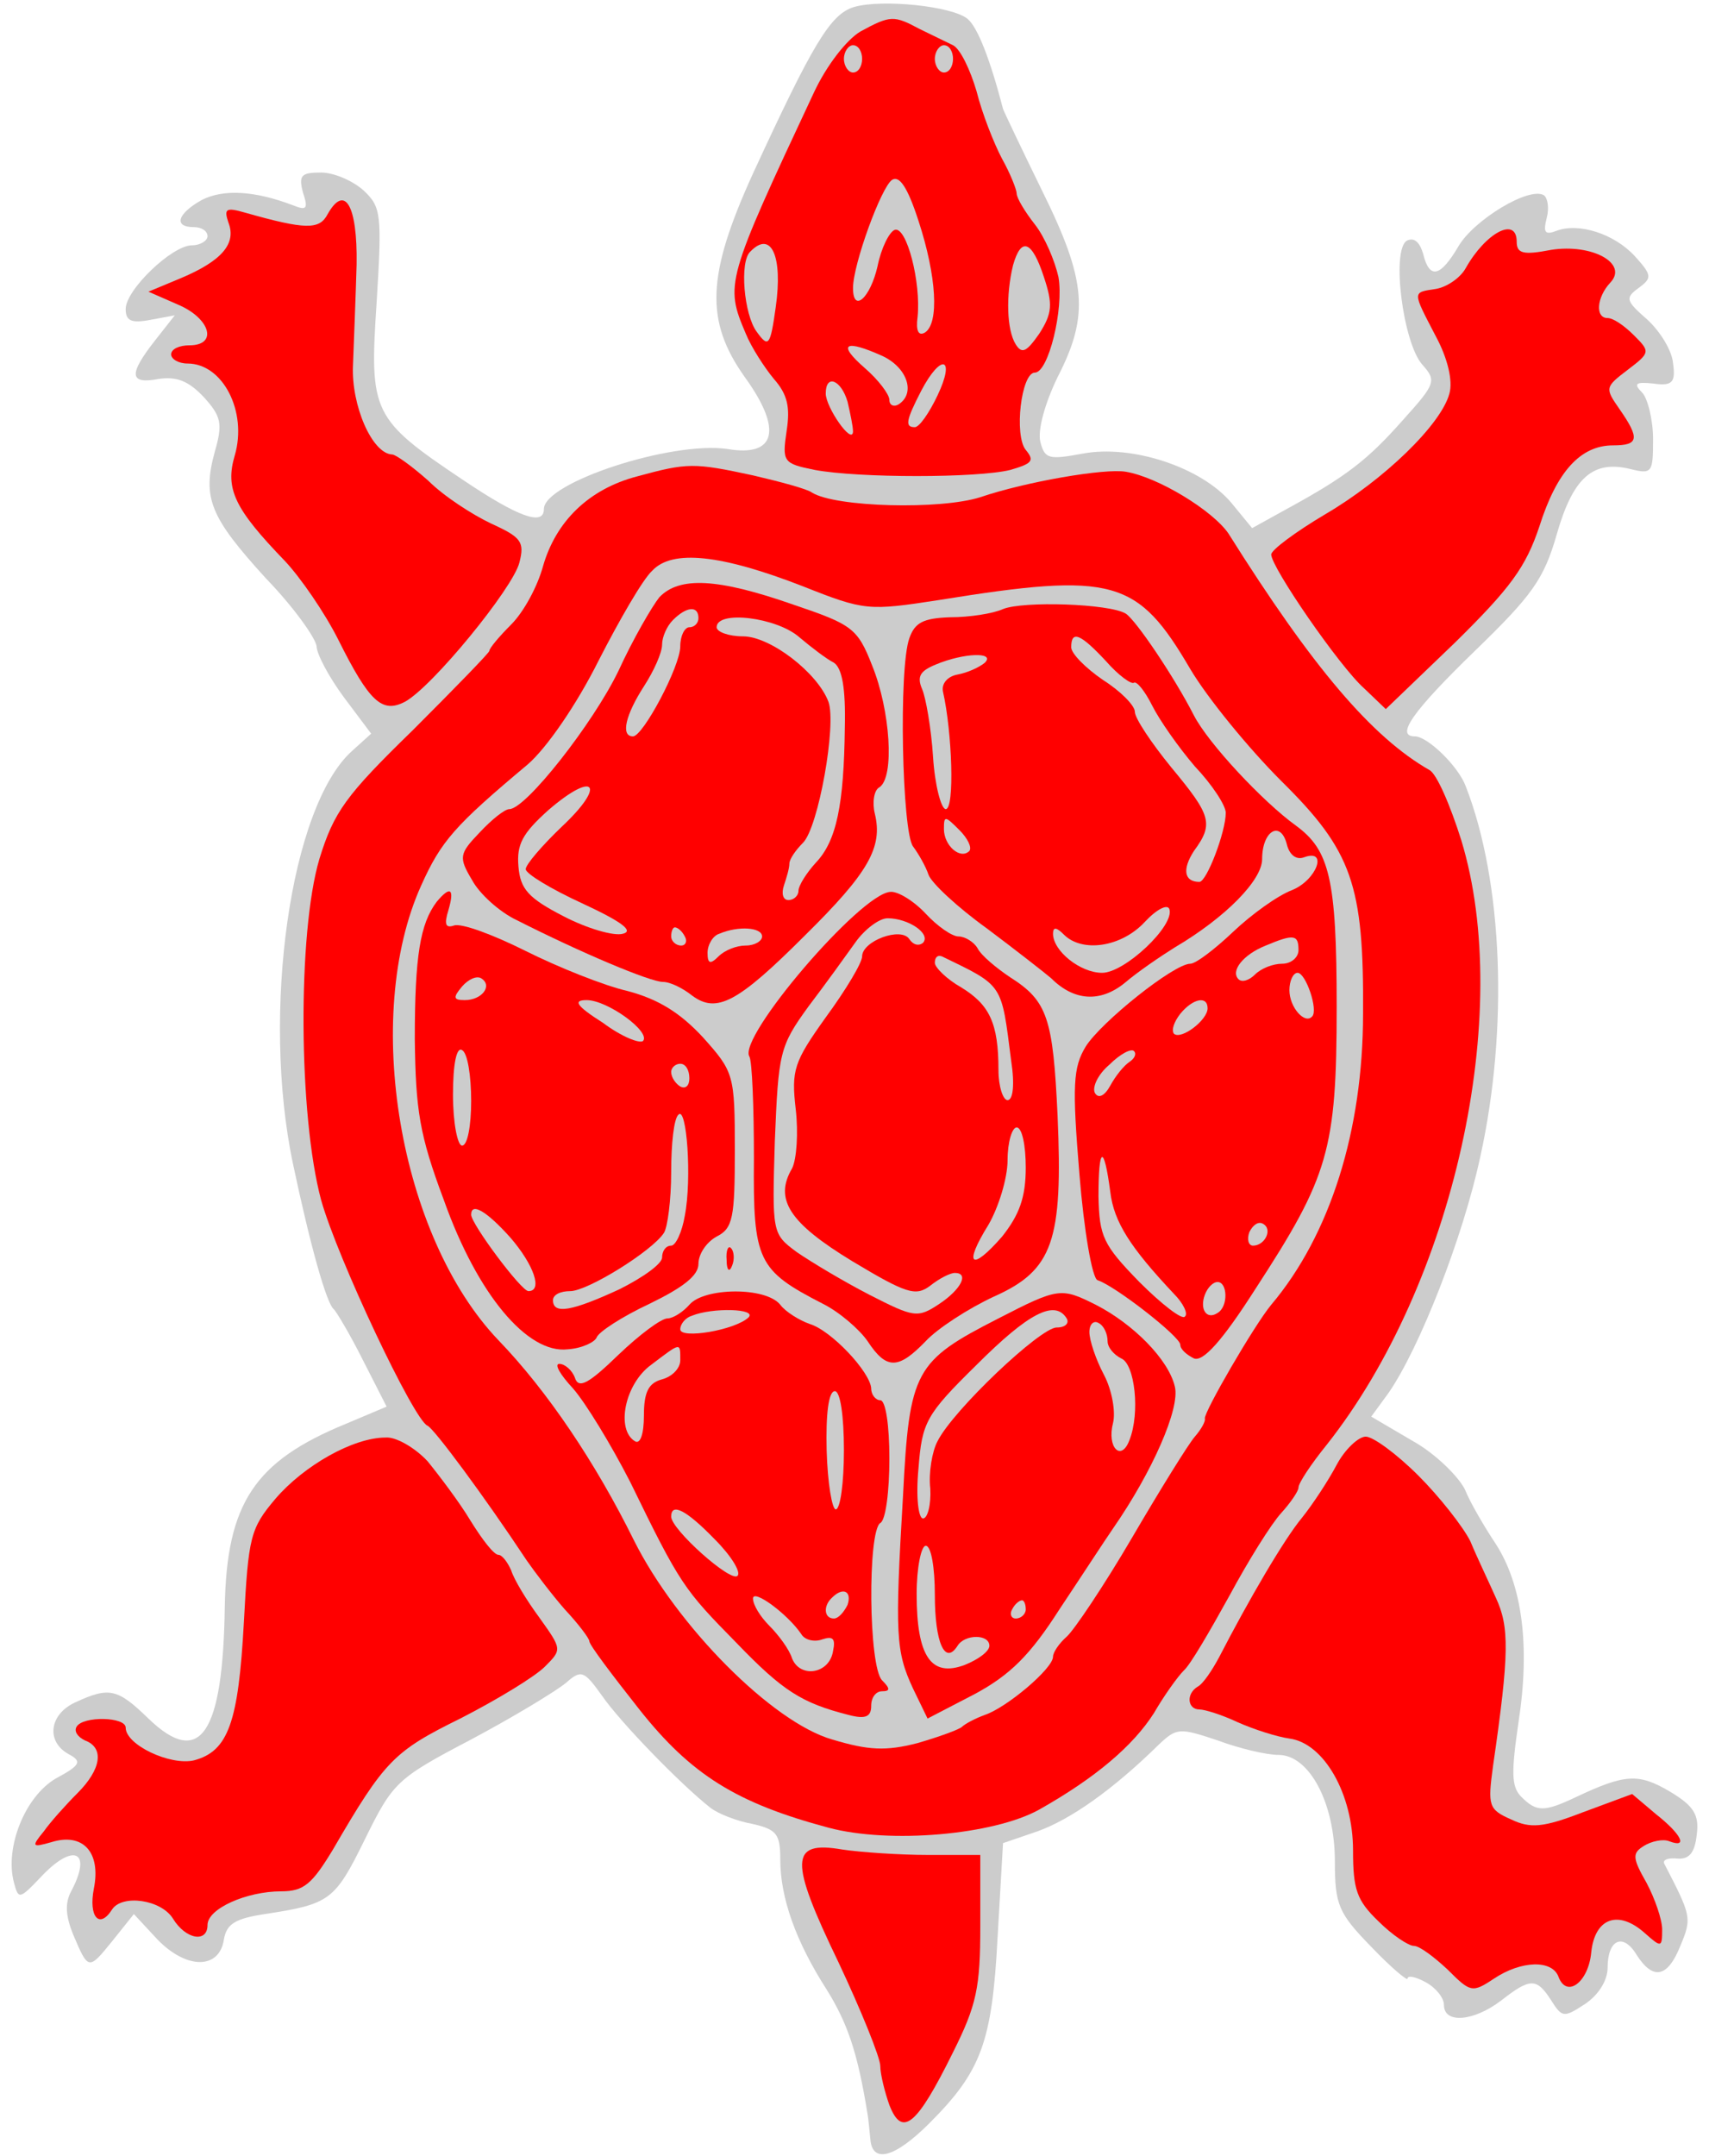 <?xml version="1.0" encoding="UTF-8" standalone="no"?>
<!DOCTYPE svg PUBLIC "-//W3C//DTD SVG 1.1//EN" "http://www.w3.org/Graphics/SVG/1.1/DTD/svg11.dtd">
<svg xmlns:dc="http://purl.org/dc/elements/1.1/" xmlns:xl="http://www.w3.org/1999/xlink" version="1.1" xmlns="http://www.w3.org/2000/svg" viewBox="43.097 62.417 279 351.917" width="279" height="351.917">
  <defs>
    <clipPath id="artboard_clip_path">
      <path d="M 43.097 62.417 L 322.097 62.417 L 322.097 414.333 L 43.097 414.333 Z"/>
    </clipPath>
  </defs>
  <g id="Tortoise" fill-opacity="1" stroke-dasharray="none" stroke="none" stroke-opacity="1" fill="#ffff00">
    <title>Tortoise</title>
    <g id="Tortoise: Layer 2" >
      <title>Layer 2</title>
      <g id="Group_3">
        <g id="Graphic_62">
          <path d="M 182.502 63.565 C 178.643 64.753 175.823 69.502 166.027 90.727 C 158.458 107.35 158.161 114.771 164.692 123.973 C 170.925 132.582 169.738 137.034 161.872 135.699 C 152.669 134.363 131.89 141.19 131.89 145.494 C 131.89 148.315 127.734 146.83 118.681 140.745 C 103.838 130.801 103.393 129.762 104.581 111.803 C 105.471 97.406 105.323 96.218 102.503 93.547 C 100.722 91.914 97.605 90.578 95.527 90.578 C 92.262 90.578 91.816 91.024 92.558 93.844 C 93.449 96.515 93.152 96.812 90.926 95.921 C 84.692 93.547 79.646 93.25 76.084 95.031 C 72.076 97.257 71.334 99.484 74.748 99.484 C 75.935 99.484 76.974 100.077 76.974 100.968 C 76.974 101.71 75.787 102.452 74.451 102.452 C 71.186 102.452 63.616 109.725 63.616 112.842 C 63.616 114.771 64.507 115.216 67.623 114.623 L 71.631 113.881 L 68.366 118.036 C 64.061 123.528 64.21 125.161 68.959 124.27 C 71.928 123.825 73.857 124.567 76.38 127.239 C 79.2 130.355 79.497 131.543 78.161 136.144 C 76.084 143.713 77.419 146.83 86.473 156.775 C 91.074 161.524 94.636 166.57 94.785 167.906 C 94.785 169.094 96.714 172.804 99.237 176.218 L 103.69 182.155 L 100.573 184.975 C 90.48 194.029 85.731 227.72 90.926 252.358 C 93.746 265.716 96.417 275.216 97.605 276.106 C 98.05 276.551 100.276 280.262 102.354 284.418 L 106.213 291.987 L 99.534 294.807 C 84.692 300.893 80.091 307.72 79.794 324.64 C 79.497 345.419 75.787 351.059 67.327 342.896 C 62.28 337.998 60.944 337.701 55.453 340.224 C 51.149 342.154 50.555 346.607 54.265 348.685 C 56.492 349.872 56.343 350.466 52.188 352.692 C 47.141 355.66 43.876 363.972 45.36 369.612 C 46.102 372.432 46.251 372.432 49.664 368.87 C 55.008 363.082 58.273 364.417 54.711 371.096 C 53.672 373.026 53.82 375.104 55.008 378.072 C 57.531 384.009 57.531 384.009 61.39 379.26 L 64.952 374.807 L 68.811 378.963 C 73.56 383.861 78.904 383.861 79.646 378.963 C 80.091 376.44 81.427 375.549 86.325 374.807 C 97.011 373.174 97.753 372.58 102.651 362.636 C 107.252 353.286 107.846 352.692 120.016 346.31 C 126.992 342.599 133.82 338.443 135.452 337.108 C 137.976 334.881 138.421 335.03 141.389 339.185 C 144.358 343.49 154.154 353.582 159.052 357.441 C 160.387 358.48 163.504 359.668 166.027 360.113 C 169.886 361.004 170.48 361.746 170.48 365.901 C 170.48 372.135 173.003 379.26 178.05 387.126 C 181.463 392.618 183.096 397.367 184.729 407.46 C 184.877 408.202 185.025 410.131 185.174 411.467 C 185.471 415.623 189.181 414.584 194.821 408.944 C 203.281 400.484 205.062 395.734 205.953 378.666 L 206.844 363.23 L 212.484 361.3 C 217.827 359.371 224.654 354.621 232.224 347.2 C 235.192 344.38 235.637 344.38 241.871 346.458 C 245.433 347.794 249.886 348.833 251.815 348.833 C 256.862 348.833 261.018 356.699 261.018 366.198 C 261.018 373.323 261.611 374.658 266.955 380.15 C 270.22 383.564 272.891 385.79 272.891 385.345 C 272.891 384.751 274.227 385.048 275.86 385.938 C 277.493 386.829 278.828 388.462 278.828 389.649 C 278.828 392.766 283.726 392.321 288.179 388.907 C 292.928 385.196 293.967 385.196 296.342 388.907 C 298.123 391.727 298.42 391.727 301.834 389.501 C 304.06 388.016 305.544 385.642 305.544 383.564 C 305.544 378.963 308.067 377.775 310.294 381.486 C 312.965 385.642 315.34 385.196 317.418 380.002 C 319.348 375.401 319.199 375.104 314.747 366.495 C 314.598 365.901 315.489 365.605 316.973 365.753 C 318.902 365.901 319.793 364.714 320.09 361.894 C 320.535 358.629 319.644 357.145 315.637 354.77 C 310.591 351.801 308.364 351.95 300.498 355.66 C 295.155 358.184 293.967 358.184 291.444 355.66 C 289.812 354.028 289.812 351.653 290.999 343.49 C 292.928 331.022 291.593 321.078 287.288 314.399 C 285.507 311.727 283.133 307.72 282.242 305.494 C 281.203 303.416 277.493 299.705 273.782 297.627 L 266.955 293.62 L 269.775 289.761 C 274.821 282.488 281.945 264.381 284.765 251.171 C 289.366 230.392 288.476 206.348 282.39 190.763 C 281.203 187.498 276.157 182.6 274.079 182.6 C 270.813 182.6 273.782 178.444 283.875 168.648 C 293.225 159.595 295.155 156.923 297.233 149.65 C 299.904 140.3 303.17 137.48 309.255 138.964 C 312.817 139.854 312.965 139.558 312.965 134.066 C 312.965 130.949 312.075 127.387 311.184 126.496 C 309.7 125.012 310.145 124.715 312.965 125.012 C 316.082 125.457 316.676 124.864 316.231 121.747 C 316.082 119.669 314.153 116.552 312.075 114.623 C 308.513 111.506 308.364 111.061 310.591 109.428 C 312.817 107.795 312.817 107.35 309.997 104.233 C 306.583 100.523 300.795 98.741 297.233 100.077 C 295.303 100.819 295.006 100.374 295.6 97.999 C 296.045 96.367 295.748 94.734 295.155 94.289 C 292.78 92.805 283.726 98.296 281.203 102.6 C 278.235 107.647 276.454 108.092 275.415 103.788 C 274.821 101.858 273.93 101.116 272.743 101.71 C 270.22 103.343 272.149 118.333 275.266 121.895 C 277.641 124.567 277.493 125.012 272.149 130.949 C 266.361 137.48 262.947 140.151 253.151 145.494 L 247.511 148.611 L 244.097 144.456 C 239.2 138.667 227.919 134.957 219.905 136.441 C 214.265 137.48 213.671 137.331 212.929 134.511 C 212.484 132.582 213.671 128.278 215.749 123.973 C 220.944 113.881 220.498 108.24 213.226 93.547 C 209.812 86.571 206.992 80.634 206.844 80.189 C 204.766 72.174 202.688 66.831 201.055 65.495 C 198.532 63.417 187.103 62.23 182.502 63.565 Z" fill="#cccccc"/>
        </g>
        <g id="Graphic_61">
          <path d="M 193.189 67.128 C 194.97 68.018 197.493 69.205 198.68 69.799 C 199.868 70.393 201.5 73.807 202.539 77.369 C 203.43 80.931 205.359 85.829 206.695 88.352 C 208.031 90.727 209.07 93.398 209.07 93.992 C 209.07 94.734 210.406 96.96 212.038 99.038 C 213.671 101.116 215.304 104.975 215.897 107.647 C 216.788 112.842 214.265 123.231 212.038 123.231 C 209.812 123.231 208.625 133.472 210.554 135.847 C 212.038 137.628 211.593 138.073 208.031 139.112 C 202.688 140.448 183.244 140.448 176.12 139.112 C 170.925 138.073 170.777 137.777 171.519 132.73 C 172.113 128.871 171.667 126.793 169.441 124.27 C 167.957 122.489 165.731 119.075 164.84 116.849 C 161.426 108.834 161.575 108.24 175.972 77.517 C 178.05 73.064 181.315 68.909 183.541 67.573 C 188.439 64.901 189.033 64.901 193.189 67.128 Z" fill="#ff0000"/>
        </g>
        <g id="Graphic_60">
          <path d="M 101.315 105.569 C 101.167 110.764 100.87 118.185 100.722 122.044 C 100.425 128.574 103.838 136.441 107.104 136.589 C 107.697 136.589 110.369 138.519 113.041 140.893 C 115.564 143.417 120.165 146.385 123.282 147.869 C 128.18 150.096 128.773 150.838 127.883 154.251 C 126.844 158.407 113.634 174.585 109.182 176.96 C 105.471 178.889 103.393 176.96 98.347 166.867 C 96.121 162.415 92.113 156.626 89.59 153.955 C 81.427 145.494 79.794 142.229 81.427 136.738 C 83.505 129.613 79.497 121.747 73.709 121.747 C 72.225 121.747 71.037 121.005 71.037 120.263 C 71.037 119.372 72.373 118.778 74.006 118.778 C 78.755 118.778 77.419 114.326 72.076 112.099 L 67.327 110.022 L 72.67 107.795 C 79.349 104.975 81.724 102.155 80.388 98.741 C 79.646 96.515 79.942 96.218 83.059 97.109 C 93.004 99.929 95.23 99.929 96.566 97.406 C 99.386 92.359 101.464 95.921 101.315 105.569 Z" fill="#ff0000"/>
        </g>
        <g id="Graphic_59">
          <path d="M 290.702 101.858 C 290.702 103.788 291.741 104.085 296.342 103.194 C 303.021 102.155 308.958 105.42 305.99 108.537 C 303.763 110.912 303.466 114.326 305.544 114.326 C 306.435 114.326 308.216 115.513 309.849 117.146 C 312.52 119.817 312.52 119.966 308.81 122.786 C 305.099 125.606 305.099 125.754 307.474 129.168 C 310.887 134.066 310.591 135.105 306.435 135.105 C 301.092 135.105 297.233 139.409 294.413 148.315 C 292.186 154.994 289.663 158.407 280.609 167.313 L 269.329 178.147 L 265.767 174.734 C 261.76 171.172 250.628 154.994 250.628 152.916 C 250.628 152.173 254.635 149.205 259.385 146.385 C 269.032 140.745 278.383 131.691 279.719 126.645 C 280.313 124.567 279.422 120.856 277.493 117.294 C 273.634 109.873 273.634 110.17 277.493 109.576 C 279.274 109.279 281.5 107.795 282.39 106.163 C 285.656 100.374 290.702 97.703 290.702 101.858 Z" fill="#ff0000"/>
        </g>
        <g id="Graphic_58">
          <path d="M 166.027 140.003 C 170.48 141.042 174.933 142.229 175.675 142.823 C 179.534 145.198 196.602 145.643 203.133 143.565 C 210.554 141.042 223.467 138.815 226.881 139.409 C 232.224 140.3 241.129 145.791 243.652 149.502 C 257.455 171.468 267.103 182.748 276.454 188.092 C 277.641 188.685 279.867 193.88 281.648 199.52 C 290.257 227.72 280.461 271.95 259.682 298.221 C 257.159 301.338 255.081 304.455 255.081 305.197 C 255.081 305.791 253.745 307.72 252.261 309.353 C 250.628 311.134 246.918 317.071 243.801 322.859 C 240.684 328.499 237.418 334.139 236.38 335.03 C 235.341 336.069 233.114 339.185 231.482 342.006 C 228.068 347.349 221.983 352.543 212.78 357.738 C 205.359 361.894 188.291 363.378 178.346 360.707 C 163.356 356.699 155.935 352.098 147.475 341.412 C 143.022 335.772 139.311 330.874 139.311 330.28 C 139.311 329.835 137.53 327.46 135.304 325.085 C 133.226 322.711 130.406 319 129.07 317.071 C 122.094 306.533 113.931 295.549 112.892 295.104 C 110.666 294.214 98.198 267.794 95.527 258.295 C 91.816 244.492 91.668 214.659 95.23 202.637 C 97.605 194.919 99.534 192.247 110.517 181.561 C 117.345 174.734 122.985 168.945 122.985 168.648 C 122.985 168.203 124.618 166.274 126.547 164.344 C 128.625 162.266 130.851 158.11 131.742 154.845 C 133.82 147.572 139.163 142.229 147.178 140.151 C 155.341 137.925 156.38 137.925 166.027 140.003 Z" fill="#ff0000"/>
        </g>
        <g id="Graphic_57">
          <path d="M 112.892 300.893 C 114.822 303.267 118.087 307.572 119.868 310.54 C 121.798 313.657 123.727 316.18 124.469 316.18 C 125.063 316.18 125.953 317.367 126.547 318.703 C 126.992 320.187 129.07 323.601 131.148 326.421 C 134.859 331.616 134.859 331.616 132.039 334.436 C 130.406 336.069 124.321 339.779 118.235 342.896 C 107.401 348.239 105.916 349.724 97.456 364.269 C 94.043 369.909 92.707 371.096 88.996 371.096 C 83.356 371.096 76.974 373.916 76.974 376.588 C 76.974 379.556 73.412 378.963 71.334 375.549 C 69.405 372.432 63.022 371.542 61.39 374.065 C 59.312 377.33 57.531 375.252 58.421 370.651 C 59.609 364.714 56.64 361.449 51.445 363.082 C 48.329 363.972 48.18 363.824 50.258 361.3 C 51.297 359.816 53.82 356.996 55.75 355.067 C 59.609 351.208 60.202 347.646 56.937 346.458 C 55.75 345.865 55.156 344.974 55.601 344.232 C 56.64 342.451 63.616 342.599 63.616 344.38 C 63.616 347.2 70.889 350.614 74.748 349.724 C 80.388 348.239 82.02 343.49 82.911 327.163 C 83.653 313.212 83.95 311.876 88.106 306.978 C 92.707 301.635 100.722 297.034 106.065 297.034 C 107.697 296.885 110.814 298.666 112.892 300.893 Z" fill="#ff0000"/>
        </g>
        <g id="Graphic_56">
          <path d="M 274.672 303.267 C 278.086 306.681 281.945 311.579 283.133 313.954 C 284.171 316.477 286.101 320.484 287.288 323.156 C 289.515 327.905 289.515 332.21 286.843 350.614 C 285.953 357.145 286.101 357.738 289.812 359.371 C 292.928 360.855 295.006 360.707 301.537 358.184 L 309.552 355.215 L 313.411 358.48 C 317.567 361.746 318.754 364.12 315.637 362.933 C 314.598 362.488 312.669 362.933 311.481 363.675 C 309.552 364.863 309.552 365.605 311.926 369.76 C 313.262 372.284 314.45 375.697 314.45 377.33 C 314.45 380.298 314.301 380.298 311.63 377.924 C 307.325 374.065 303.466 375.401 302.873 381.041 C 302.427 385.938 298.865 388.61 297.529 385.048 C 296.491 382.228 291.444 382.376 286.992 385.345 C 283.429 387.72 283.133 387.571 279.422 383.861 C 277.196 381.783 274.821 380.002 273.93 380.002 C 273.04 380.002 270.368 378.221 268.142 375.994 C 264.58 372.58 263.986 370.799 263.986 364.417 C 263.986 355.215 259.237 346.903 253.597 346.161 C 251.519 345.865 247.808 344.677 245.136 343.49 C 242.613 342.302 239.793 341.412 238.903 341.412 C 236.973 341.412 236.676 338.889 238.606 337.701 C 239.496 337.256 240.981 335.03 242.168 332.803 C 246.918 323.601 252.706 313.657 255.674 310.095 C 257.455 307.868 259.979 304.009 261.314 301.486 C 262.65 298.963 264.877 296.885 266.064 296.885 C 267.251 296.885 271.11 299.705 274.672 303.267 Z" fill="#ff0000"/>
        </g>
        <g id="Graphic_55">
          <path d="M 194.673 365.159 L 203.133 365.159 L 203.133 376.736 C 203.133 386.829 202.539 389.649 198.68 397.367 C 192.743 409.389 190.369 411.319 188.291 405.976 C 187.549 403.898 186.806 400.929 186.806 399.593 C 186.806 398.258 183.69 390.54 179.979 382.673 C 171.964 366.05 171.964 362.785 180.573 364.269 C 183.541 364.714 189.923 365.159 194.673 365.159 Z" fill="#ff0000"/>
        </g>
        <g id="Graphic_54">
          <path d="M 180.87 72.025 C 180.87 73.213 181.612 74.252 182.354 74.252 C 183.244 74.252 183.838 73.213 183.838 72.025 C 183.838 70.838 183.244 69.799 182.354 69.799 C 181.612 69.799 180.87 70.838 180.87 72.025 Z" fill="#cccccc"/>
        </g>
        <g id="Graphic_53">
          <path d="M 195.712 72.025 C 195.712 73.213 196.454 74.252 197.196 74.252 C 198.087 74.252 198.68 73.213 198.68 72.025 C 198.68 70.838 198.087 69.799 197.196 69.799 C 196.454 69.799 195.712 70.838 195.712 72.025 Z" fill="#cccccc"/>
        </g>
        <g id="Graphic_52">
          <path d="M 188.736 91.766 C 186.955 92.953 182.354 105.569 182.354 109.428 C 182.354 113.584 185.174 111.061 186.361 105.866 C 186.955 102.897 188.291 100.226 189.181 99.929 C 191.111 99.335 193.486 108.537 192.892 114.177 C 192.595 116.404 193.04 117.294 194.079 116.701 C 196.454 115.216 196.009 107.498 193.04 98.445 C 191.259 92.953 189.923 91.024 188.736 91.766 Z" fill="#cccccc"/>
        </g>
        <g id="Graphic_51">
          <path d="M 165.582 103.491 C 163.801 105.124 164.543 113.732 166.621 116.552 C 168.551 119.224 168.847 118.927 169.738 112.545 C 170.925 104.233 168.996 99.929 165.582 103.491 Z" fill="#cccccc"/>
        </g>
        <g id="Graphic_50">
          <path d="M 208.476 105.717 C 207.289 110.615 207.437 116.255 208.921 118.63 C 209.96 120.263 210.702 119.817 212.78 116.849 C 214.858 113.584 215.007 112.099 213.523 107.647 C 211.593 101.71 209.812 100.968 208.476 105.717 Z" fill="#cccccc"/>
        </g>
        <g id="Graphic_49">
          <path d="M 184.283 122.489 C 186.51 124.419 188.291 126.793 188.291 127.684 C 188.291 128.574 189.033 128.871 189.775 128.426 C 192.595 126.645 191.259 122.489 187.252 120.56 C 181.018 117.74 179.682 118.482 184.283 122.489 Z" fill="#cccccc"/>
        </g>
        <g id="Graphic_48">
          <path d="M 193.486 126.2 C 190.962 131.098 190.814 132.136 192.447 132.136 C 193.189 132.136 194.821 129.762 196.157 126.942 C 199.126 120.708 196.751 119.966 193.486 126.2 Z" fill="#cccccc"/>
        </g>
        <g id="Graphic_47">
          <path d="M 177.901 126.645 C 177.901 128.871 182.205 135.105 182.354 132.879 C 182.354 131.988 181.909 129.91 181.463 127.981 C 180.424 124.419 177.901 123.38 177.901 126.645 Z" fill="#cccccc"/>
        </g>
        <g id="Graphic_46">
          <path d="M 149.553 155.587 C 148.068 156.923 144.209 163.602 140.796 170.281 C 137.233 177.405 132.336 184.53 129.219 187.201 C 117.345 197.145 115.119 199.669 111.853 206.941 C 102.206 228.314 108.291 264.232 124.469 281.152 C 132.484 289.464 140.35 301.189 146.584 313.805 C 153.56 327.757 169.144 343.49 178.94 346.31 C 184.877 348.091 187.697 348.239 192.892 346.903 C 196.454 345.865 199.719 344.677 200.165 344.232 C 200.61 343.787 202.242 342.896 203.875 342.302 C 207.437 341.115 215.007 334.733 215.007 332.803 C 215.007 332.061 216.046 330.577 217.233 329.538 C 218.42 328.499 223.318 321.226 227.919 313.36 C 232.521 305.494 237.122 298.073 238.161 296.885 C 239.2 295.698 239.942 294.362 239.793 293.917 C 239.645 292.878 247.808 278.778 250.628 275.364 C 260.276 263.935 265.619 246.867 265.619 227.869 C 265.767 206.793 263.838 201.301 252.261 189.873 C 246.918 184.53 240.239 176.366 237.418 171.617 C 228.81 156.923 224.951 155.736 196.454 160.337 C 184.877 162.118 184.283 162.118 174.191 158.11 C 160.833 152.916 152.818 152.025 149.553 155.587 Z" fill="#cccccc"/>
        </g>
        <g id="Graphic_45">
          <path d="M 172.558 161.079 C 182.205 164.344 183.096 164.938 185.471 171.023 C 188.439 178.296 189.181 189.279 186.658 190.912 C 185.768 191.357 185.471 193.435 185.916 195.216 C 187.252 200.708 184.877 204.863 174.487 215.105 C 163.504 226.088 160.09 227.869 156.083 224.9 C 154.599 223.713 152.521 222.674 151.334 222.674 C 149.256 222.674 137.976 217.925 127.438 212.581 C 124.618 211.246 121.352 208.277 120.165 206.051 C 117.939 202.34 118.087 201.746 121.352 198.333 C 123.43 196.106 125.508 194.474 126.25 194.474 C 128.922 194.474 139.905 180.522 144.061 171.914 C 146.436 166.719 149.553 161.376 150.74 159.891 C 154.005 156.478 160.239 156.775 172.558 161.079 Z" fill="#ff0000"/>
        </g>
        <g id="Graphic_44">
          <path d="M 226.881 162.563 C 228.513 163.602 234.747 172.804 238.012 179.186 C 240.387 183.787 249.292 193.286 254.635 197.145 C 260.127 201.153 261.314 205.754 261.314 226.681 C 261.314 250.132 259.979 254.436 248.105 272.692 C 242.613 281.301 239.496 284.715 238.012 284.121 C 236.825 283.527 235.786 282.637 235.786 281.895 C 235.786 280.559 225.099 272.247 222.279 271.357 C 221.389 271.06 220.053 263.193 219.311 253.991 C 218.124 239.594 218.272 236.626 220.35 233.212 C 222.873 229.205 234.747 219.706 237.418 219.706 C 238.309 219.706 241.426 217.331 244.394 214.511 C 247.363 211.691 251.667 208.574 254.042 207.683 C 258.049 206.051 259.979 200.856 255.971 202.34 C 254.784 202.785 253.597 202.043 253.151 200.114 C 252.112 196.255 249.144 198.036 249.144 202.637 C 249.144 206.051 243.207 212.136 234.895 217.034 C 232.521 218.518 228.81 221.041 226.732 222.822 C 222.725 226.088 218.42 225.791 214.71 222.08 C 213.671 221.19 208.921 217.479 204.172 213.917 C 199.422 210.503 195.118 206.496 194.673 205.16 C 194.228 203.824 193.04 201.746 192.15 200.559 C 190.369 198.184 189.775 171.468 191.556 166.57 C 192.447 164.047 193.782 163.305 198.235 163.157 C 201.352 163.157 205.211 162.563 206.844 161.821 C 210.109 160.485 224.209 160.93 226.881 162.563 Z" fill="#ff0000"/>
        </g>
        <g id="Graphic_43">
          <path d="M 116.306 210.949 C 115.564 213.323 115.861 213.917 117.196 213.472 C 118.384 213.027 123.579 214.956 128.922 217.628 C 134.265 220.299 141.686 223.268 145.545 224.158 C 150.591 225.494 154.154 227.72 157.864 231.728 C 162.911 237.368 163.059 237.813 163.059 250.132 C 163.059 261.115 162.762 262.896 160.09 264.232 C 158.458 265.123 157.122 267.052 157.122 268.685 C 157.122 270.614 154.599 272.544 149.107 275.216 C 144.655 277.293 140.796 279.817 140.499 280.707 C 140.202 281.449 138.124 282.488 135.749 282.637 C 129.219 283.379 121.055 273.731 115.564 258.295 C 111.556 247.609 110.963 243.602 110.814 232.025 C 110.814 218.37 111.705 213.175 114.376 209.613 C 116.603 206.941 117.345 207.387 116.306 210.949 Z" fill="#ff0000"/>
        </g>
        <g id="Graphic_42">
          <path d="M 194.228 211.542 C 196.157 213.62 198.532 215.253 199.571 215.253 C 200.61 215.253 202.094 216.143 202.688 217.182 C 203.281 218.37 205.805 220.448 208.031 221.932 C 214.116 225.791 215.007 228.611 215.749 244.492 C 216.639 264.974 215.007 269.724 205.359 274.028 C 201.203 275.958 196.157 279.223 194.228 281.301 C 189.775 285.902 187.845 286.05 184.729 281.301 C 183.393 279.371 180.127 276.551 177.456 275.216 C 166.769 269.724 166.027 268.24 166.176 251.468 C 166.176 243.008 165.879 235.587 165.434 234.845 C 163.504 231.728 183.541 208.277 188.439 207.98 C 189.627 207.832 192.298 209.464 194.228 211.542 Z" fill="#ff0000"/>
        </g>
        <g id="Graphic_41">
          <path d="M 162.614 268.982 C 162.168 270.169 161.723 269.724 161.723 268.091 C 161.575 266.459 162.02 265.568 162.465 266.162 C 162.911 266.607 163.059 267.943 162.614 268.982 Z" fill="#ff0000"/>
        </g>
        <g id="Graphic_40">
          <path d="M 170.48 275.364 C 171.371 276.551 173.597 277.887 175.23 278.481 C 178.792 279.52 185.174 286.347 185.322 289.019 C 185.322 290.058 186.064 290.948 186.806 290.948 C 187.697 290.948 188.291 295.104 188.291 300.447 C 188.291 305.791 187.697 310.54 186.806 310.985 C 184.729 312.321 184.877 334.436 187.103 336.662 C 188.439 337.998 188.439 338.443 187.103 338.443 C 186.064 338.443 185.322 339.482 185.322 340.818 C 185.322 342.599 184.432 343.045 181.612 342.302 C 174.042 340.373 170.925 338.443 163.356 330.577 C 154.747 321.82 154.154 321.078 145.99 304.306 C 142.874 298.221 138.718 291.394 136.64 289.019 C 134.562 286.792 133.523 285.011 134.413 285.011 C 135.304 285.011 136.491 286.05 136.937 287.238 C 137.53 289.167 139.163 288.277 144.061 283.527 C 147.475 280.262 151.037 277.59 152.076 277.59 C 152.966 277.59 154.599 276.551 155.638 275.364 C 158.013 272.544 168.105 272.396 170.48 275.364 Z" fill="#ff0000"/>
        </g>
        <g id="Graphic_39">
          <path d="M 221.983 275.364 C 228.068 278.481 233.856 284.269 234.895 288.722 C 235.786 292.284 231.185 302.674 224.803 311.876 C 223.467 313.805 219.608 319.742 216.046 325.085 C 211.296 332.507 208.031 335.772 202.242 338.889 L 194.524 342.896 L 192.15 337.998 C 189.33 331.913 189.181 329.241 190.517 306.533 C 191.556 286.05 192.447 284.566 206.101 277.59 C 215.897 272.544 216.343 272.544 221.983 275.364 Z" fill="#ff0000"/>
        </g>
        <g id="Graphic_38">
          <path d="M 152.966 163.602 C 151.927 164.641 151.185 166.422 151.185 167.609 C 151.185 168.945 149.849 171.914 148.217 174.437 C 145.248 179.038 144.358 182.6 146.436 182.6 C 148.068 182.6 154.154 171.172 154.154 167.906 C 154.154 166.125 154.896 164.789 155.638 164.789 C 156.528 164.789 157.122 164.047 157.122 163.305 C 157.122 161.227 155.193 161.376 152.966 163.602 Z" fill="#cccccc"/>
        </g>
        <g id="Graphic_37">
          <path d="M 160.09 164.789 C 160.09 165.531 162.02 166.274 164.395 166.274 C 168.847 166.274 176.565 172.21 178.346 176.96 C 179.682 180.671 176.714 197.442 174.191 199.965 C 173.003 201.153 171.964 202.637 171.964 203.379 C 171.964 204.121 171.519 205.606 171.074 206.941 C 170.628 208.277 170.925 209.316 171.816 209.316 C 172.706 209.316 173.448 208.574 173.448 207.832 C 173.448 206.941 174.784 204.863 176.269 203.231 C 179.682 199.669 180.87 193.732 181.018 181.116 C 181.166 174.734 180.573 171.468 179.237 170.578 C 178.05 169.984 175.526 168.055 173.597 166.422 C 169.886 163.157 160.09 161.969 160.09 164.789 Z" fill="#cccccc"/>
        </g>
        <g id="Graphic_36">
          <path d="M 132.632 194.622 C 128.328 198.481 127.438 200.262 127.734 203.824 C 128.031 207.535 129.367 209.019 135.156 211.988 C 138.866 213.917 143.319 215.253 144.803 214.808 C 146.584 214.362 144.655 212.878 138.272 209.91 C 133.078 207.535 128.922 205.012 128.922 204.27 C 128.922 203.528 131.593 200.411 134.859 197.294 C 142.131 190.466 140.202 188.092 132.632 194.622 Z" fill="#cccccc"/>
        </g>
        <g id="Graphic_35">
          <path d="M 152.669 215.253 C 152.669 215.995 153.411 216.737 154.302 216.737 C 155.044 216.737 155.341 215.995 154.896 215.253 C 154.45 214.362 153.708 213.769 153.263 213.769 C 152.966 213.769 152.669 214.362 152.669 215.253 Z" fill="#cccccc"/>
        </g>
        <g id="Graphic_34">
          <path d="M 160.536 214.808 C 159.497 215.105 158.606 216.589 158.606 217.925 C 158.606 219.706 159.052 219.854 160.387 218.518 C 161.426 217.479 163.356 216.737 164.84 216.737 C 166.324 216.737 167.512 215.995 167.512 215.253 C 167.512 213.769 163.653 213.472 160.536 214.808 Z" fill="#cccccc"/>
        </g>
        <g id="Graphic_33">
          <path d="M 217.975 168.055 C 217.975 169.094 220.35 171.468 223.17 173.398 C 225.99 175.179 228.365 177.554 228.365 178.593 C 228.365 179.632 231.036 183.639 234.302 187.646 C 240.832 195.513 241.277 196.849 238.012 201.301 C 236.083 204.27 236.38 206.348 238.903 206.348 C 240.09 206.348 243.207 198.184 243.207 195.067 C 243.207 193.88 240.981 190.466 238.161 187.498 C 235.489 184.381 232.372 179.928 231.185 177.554 C 229.997 175.179 228.662 173.546 228.216 173.843 C 227.771 174.14 225.693 172.656 223.615 170.281 C 219.459 165.828 217.975 165.235 217.975 168.055 Z" fill="#cccccc"/>
        </g>
        <g id="Graphic_32">
          <path d="M 195.86 170.875 C 193.337 171.914 192.743 172.804 193.634 174.882 C 194.228 176.218 195.118 181.264 195.415 185.865 C 195.712 190.615 196.751 194.474 197.493 194.474 C 198.977 194.474 198.532 181.858 197.048 175.327 C 196.751 173.992 197.79 172.804 199.422 172.507 C 201.055 172.21 202.985 171.32 203.875 170.578 C 205.656 168.797 200.461 168.945 195.86 170.875 Z" fill="#cccccc"/>
        </g>
        <g id="Graphic_31">
          <path d="M 197.196 197.739 C 197.196 200.411 199.868 202.785 201.352 201.301 C 201.797 200.708 201.055 199.223 199.719 197.888 C 197.345 195.513 197.196 195.513 197.196 197.739 Z" fill="#cccccc"/>
        </g>
        <g id="Graphic_30">
          <path d="M 229.997 212.878 C 226.138 217.034 219.756 217.925 216.788 214.956 C 215.6 213.769 215.007 213.62 215.007 214.808 C 215.007 217.628 219.459 221.19 223.022 221.19 C 226.732 221.19 234.895 213.472 234.005 210.8 C 233.708 209.91 231.927 210.8 229.997 212.878 Z" fill="#cccccc"/>
        </g>
        <g id="Graphic_29">
          <path d="M 249.738 216.737 C 246.027 218.221 243.949 220.893 245.285 222.229 C 245.879 222.822 247.066 222.377 247.956 221.487 C 248.995 220.448 250.925 219.706 252.409 219.706 C 253.893 219.706 255.081 218.667 255.081 217.479 C 255.081 214.956 254.339 214.808 249.738 216.737 Z" fill="#cccccc"/>
        </g>
        <g id="Graphic_28">
          <path d="M 253.597 224.01 C 253.597 226.83 256.12 229.65 257.307 228.314 C 258.346 227.275 256.268 221.19 254.932 221.19 C 254.19 221.19 253.597 222.526 253.597 224.01 Z" fill="#cccccc"/>
        </g>
        <g id="Graphic_27">
          <path d="M 235.786 227.869 C 234.747 229.205 234.302 230.54 234.747 231.134 C 235.934 232.173 240.239 228.908 240.239 226.978 C 240.239 224.9 237.864 225.346 235.786 227.869 Z" fill="#cccccc"/>
        </g>
        <g id="Graphic_26">
          <path d="M 224.209 236.18 C 222.279 237.813 221.389 239.891 221.834 240.782 C 222.428 241.821 223.467 241.227 224.357 239.594 C 225.248 237.962 226.584 236.329 227.474 235.735 C 228.365 235.142 228.662 234.399 228.216 233.954 C 227.771 233.509 225.99 234.399 224.209 236.18 Z" fill="#cccccc"/>
        </g>
        <g id="Graphic_25">
          <path d="M 222.428 257.702 C 222.576 264.232 223.17 265.568 229.107 271.653 C 232.669 275.216 236.083 277.887 236.528 277.293 C 237.122 276.848 236.231 275.067 234.747 273.583 C 227.623 266.013 224.951 261.858 224.357 256.96 C 223.318 249.093 222.428 249.39 222.428 257.702 Z" fill="#cccccc"/>
        </g>
        <g id="Graphic_24">
          <path d="M 247.066 263.49 C 246.621 264.678 246.918 265.716 247.66 265.716 C 249.589 265.716 250.925 263.045 249.292 262.154 C 248.55 261.709 247.66 262.303 247.066 263.49 Z" fill="#cccccc"/>
        </g>
        <g id="Graphic_23">
          <path d="M 239.793 273.731 C 238.903 276.106 240.09 277.887 241.871 276.7 C 243.652 275.661 243.504 271.653 241.871 271.653 C 241.129 271.653 240.239 272.544 239.793 273.731 Z" fill="#cccccc"/>
        </g>
        <g id="Graphic_22">
          <path d="M 118.532 223.416 C 117.048 225.197 117.048 225.643 118.978 225.643 C 121.798 225.643 123.579 223.268 121.649 222.08 C 120.907 221.635 119.571 222.229 118.532 223.416 Z" fill="#cccccc"/>
        </g>
        <g id="Graphic_21">
          <path d="M 141.538 229.353 C 144.506 231.579 147.475 232.767 148.068 232.321 C 149.404 230.837 142.28 225.643 138.866 225.643 C 136.64 225.643 137.085 226.533 141.538 229.353 Z" fill="#cccccc"/>
        </g>
        <g id="Graphic_20">
          <path d="M 117.048 241.078 C 117.048 245.679 117.79 249.39 118.532 249.39 C 119.423 249.39 120.016 246.125 120.016 242.117 C 120.016 237.962 119.423 234.251 118.532 233.806 C 117.642 233.212 117.048 236.032 117.048 241.078 Z" fill="#cccccc"/>
        </g>
        <g id="Graphic_19">
          <path d="M 152.669 237.368 C 152.669 238.258 153.411 239.297 154.154 239.743 C 155.044 240.188 155.638 239.594 155.638 238.407 C 155.638 237.071 155.044 236.032 154.154 236.032 C 153.411 236.032 152.669 236.626 152.669 237.368 Z" fill="#cccccc"/>
        </g>
        <g id="Graphic_18">
          <path d="M 153.857 244.344 C 153.115 244.937 152.669 249.093 152.669 253.694 C 152.669 258.295 152.076 262.748 151.482 263.639 C 149.553 266.607 139.015 273.138 136.195 273.138 C 134.562 273.138 133.375 273.731 133.375 274.622 C 133.375 276.997 136.491 276.403 144.209 272.841 C 148.068 270.911 151.185 268.685 151.185 267.646 C 151.185 266.607 151.779 265.716 152.669 265.716 C 153.411 265.716 154.45 263.49 154.896 260.819 C 156.083 254.733 155.193 242.859 153.857 244.344 Z" fill="#cccccc"/>
        </g>
        <g id="Graphic_17">
          <path d="M 120.016 260.67 C 120.016 262.154 128.18 273.138 129.367 273.138 C 131.742 273.138 130.258 268.833 126.399 264.381 C 122.54 260.076 120.016 258.592 120.016 260.67 Z" fill="#cccccc"/>
        </g>
        <g id="Graphic_16">
          <path d="M 182.799 216.143 C 181.315 218.221 177.901 222.971 175.081 226.681 C 170.332 233.212 170.183 234.251 169.59 248.648 C 169.144 263.639 169.144 263.787 173.152 266.755 C 175.526 268.388 180.721 271.505 185.025 273.731 C 192.298 277.442 192.892 277.59 196.454 275.216 C 200.016 272.841 201.352 270.169 198.977 270.169 C 198.235 270.169 196.454 271.06 194.97 272.247 C 192.595 274.028 191.111 273.583 182.205 268.24 C 171.964 262.006 169.441 258.147 172.41 253.101 C 173.152 251.616 173.448 247.312 173.003 243.453 C 172.261 237.071 172.706 235.735 177.901 228.463 C 181.166 224.01 183.838 219.557 183.838 218.518 C 183.838 215.995 190.22 213.62 191.556 215.698 C 192.15 216.589 193.04 216.886 193.782 216.292 C 195.118 214.808 191.408 212.285 187.994 212.285 C 186.658 212.285 184.283 214.066 182.799 216.143 Z" fill="#cccccc"/>
        </g>
        <g id="Graphic_15">
          <path d="M 195.712 219.557 C 195.712 220.299 197.641 222.229 200.016 223.565 C 204.617 226.385 206.101 229.353 206.101 237.071 C 206.101 239.743 206.844 241.969 207.586 241.969 C 208.476 241.969 208.773 239.446 208.179 235.587 C 206.547 222.822 206.992 223.416 196.899 218.518 C 196.157 218.221 195.712 218.667 195.712 219.557 Z" fill="#cccccc"/>
        </g>
        <g id="Graphic_14">
          <path d="M 207.586 251.765 C 207.586 254.733 206.101 259.483 204.469 262.303 C 200.313 268.982 201.649 270.021 206.695 264.232 C 209.515 260.67 210.554 257.85 210.554 252.952 C 210.554 249.39 209.96 246.422 209.07 246.422 C 208.328 246.422 207.586 248.796 207.586 251.765 Z" fill="#cccccc"/>
        </g>
        <g id="Graphic_13">
          <path d="M 156.083 277.145 C 155.044 277.442 154.154 278.481 154.154 279.371 C 154.154 281.004 163.059 279.52 165.285 277.442 C 166.769 275.958 159.348 275.809 156.083 277.145 Z" fill="#cccccc"/>
        </g>
        <g id="Graphic_12">
          <path d="M 149.404 285.16 C 145.1 288.277 143.616 295.698 146.732 297.627 C 147.623 298.221 148.217 296.44 148.217 293.471 C 148.217 289.612 148.959 288.128 151.185 287.535 C 152.818 287.089 154.154 285.753 154.154 284.418 C 154.154 281.449 154.302 281.449 149.404 285.16 Z" fill="#cccccc"/>
        </g>
        <g id="Graphic_11">
          <path d="M 178.05 299.111 C 178.198 304.455 178.94 308.759 179.534 308.759 C 180.276 308.759 180.87 304.455 180.87 299.111 C 180.87 293.471 180.276 289.464 179.385 289.464 C 178.346 289.464 177.901 293.323 178.05 299.111 Z" fill="#cccccc"/>
        </g>
        <g id="Graphic_10">
          <path d="M 152.669 309.946 C 152.669 312.024 162.465 320.781 163.504 319.594 C 164.098 319 162.465 316.329 159.794 313.657 C 155.193 308.907 152.669 307.572 152.669 309.946 Z" fill="#cccccc"/>
        </g>
        <g id="Graphic_9">
          <path d="M 166.027 323.304 C 166.027 324.343 167.215 326.273 168.699 327.757 C 170.183 329.241 171.964 331.616 172.41 333.1 C 173.745 336.365 178.495 335.623 179.089 331.913 C 179.534 329.835 179.089 329.39 177.307 329.983 C 176.12 330.429 174.487 330.132 173.894 329.093 C 171.667 325.827 166.027 321.672 166.027 323.304 Z" fill="#cccccc"/>
        </g>
        <g id="Graphic_8">
          <path d="M 178.94 323.156 C 177.456 324.492 177.604 326.57 179.237 326.57 C 179.979 326.57 180.87 325.531 181.463 324.343 C 182.205 322.117 180.721 321.375 178.94 323.156 Z" fill="#cccccc"/>
        </g>
        <g id="Graphic_7">
          <path d="M 202.539 285.16 C 194.228 293.323 193.634 294.51 193.04 302.08 C 192.595 306.829 193.04 310.243 193.782 310.243 C 194.524 310.243 195.118 308.017 194.97 305.345 C 194.673 302.822 195.267 299.26 196.157 297.627 C 198.68 292.581 212.929 279.075 215.6 279.075 C 217.085 279.075 217.678 278.332 217.233 277.59 C 215.304 274.473 210.999 276.7 202.539 285.16 Z" fill="#cccccc"/>
        </g>
        <g id="Graphic_6">
          <path d="M 220.944 279.817 C 220.944 281.152 221.983 284.269 223.318 286.792 C 224.654 289.316 225.248 292.878 224.803 294.659 C 223.764 298.666 226.138 301.041 227.474 297.479 C 229.255 293.026 228.365 285.011 226.138 284.121 C 224.951 283.527 223.912 282.34 223.912 281.301 C 223.912 280.113 223.318 278.778 222.428 278.332 C 221.686 277.887 220.944 278.481 220.944 279.817 Z" fill="#cccccc"/>
        </g>
        <g id="Graphic_5">
          <path d="M 192.743 322.562 C 192.743 332.803 195.118 336.217 200.61 334.139 C 202.836 333.249 204.617 331.913 204.617 331.022 C 204.617 329.093 200.61 329.093 199.422 331.022 C 197.345 334.288 195.712 330.429 195.712 322.711 C 195.712 318.258 195.118 314.696 194.228 314.696 C 193.486 314.696 192.743 318.258 192.743 322.562 Z" fill="#cccccc"/>
        </g>
        <g id="Graphic_4">
          <path d="M 208.328 325.085 C 207.882 325.827 208.179 326.57 208.921 326.57 C 209.812 326.57 210.554 325.827 210.554 325.085 C 210.554 324.195 210.257 323.601 209.96 323.601 C 209.515 323.601 208.773 324.195 208.328 325.085 Z" fill="#cccccc"/>
        </g>
      </g>
    </g>
  </g>
</svg>
